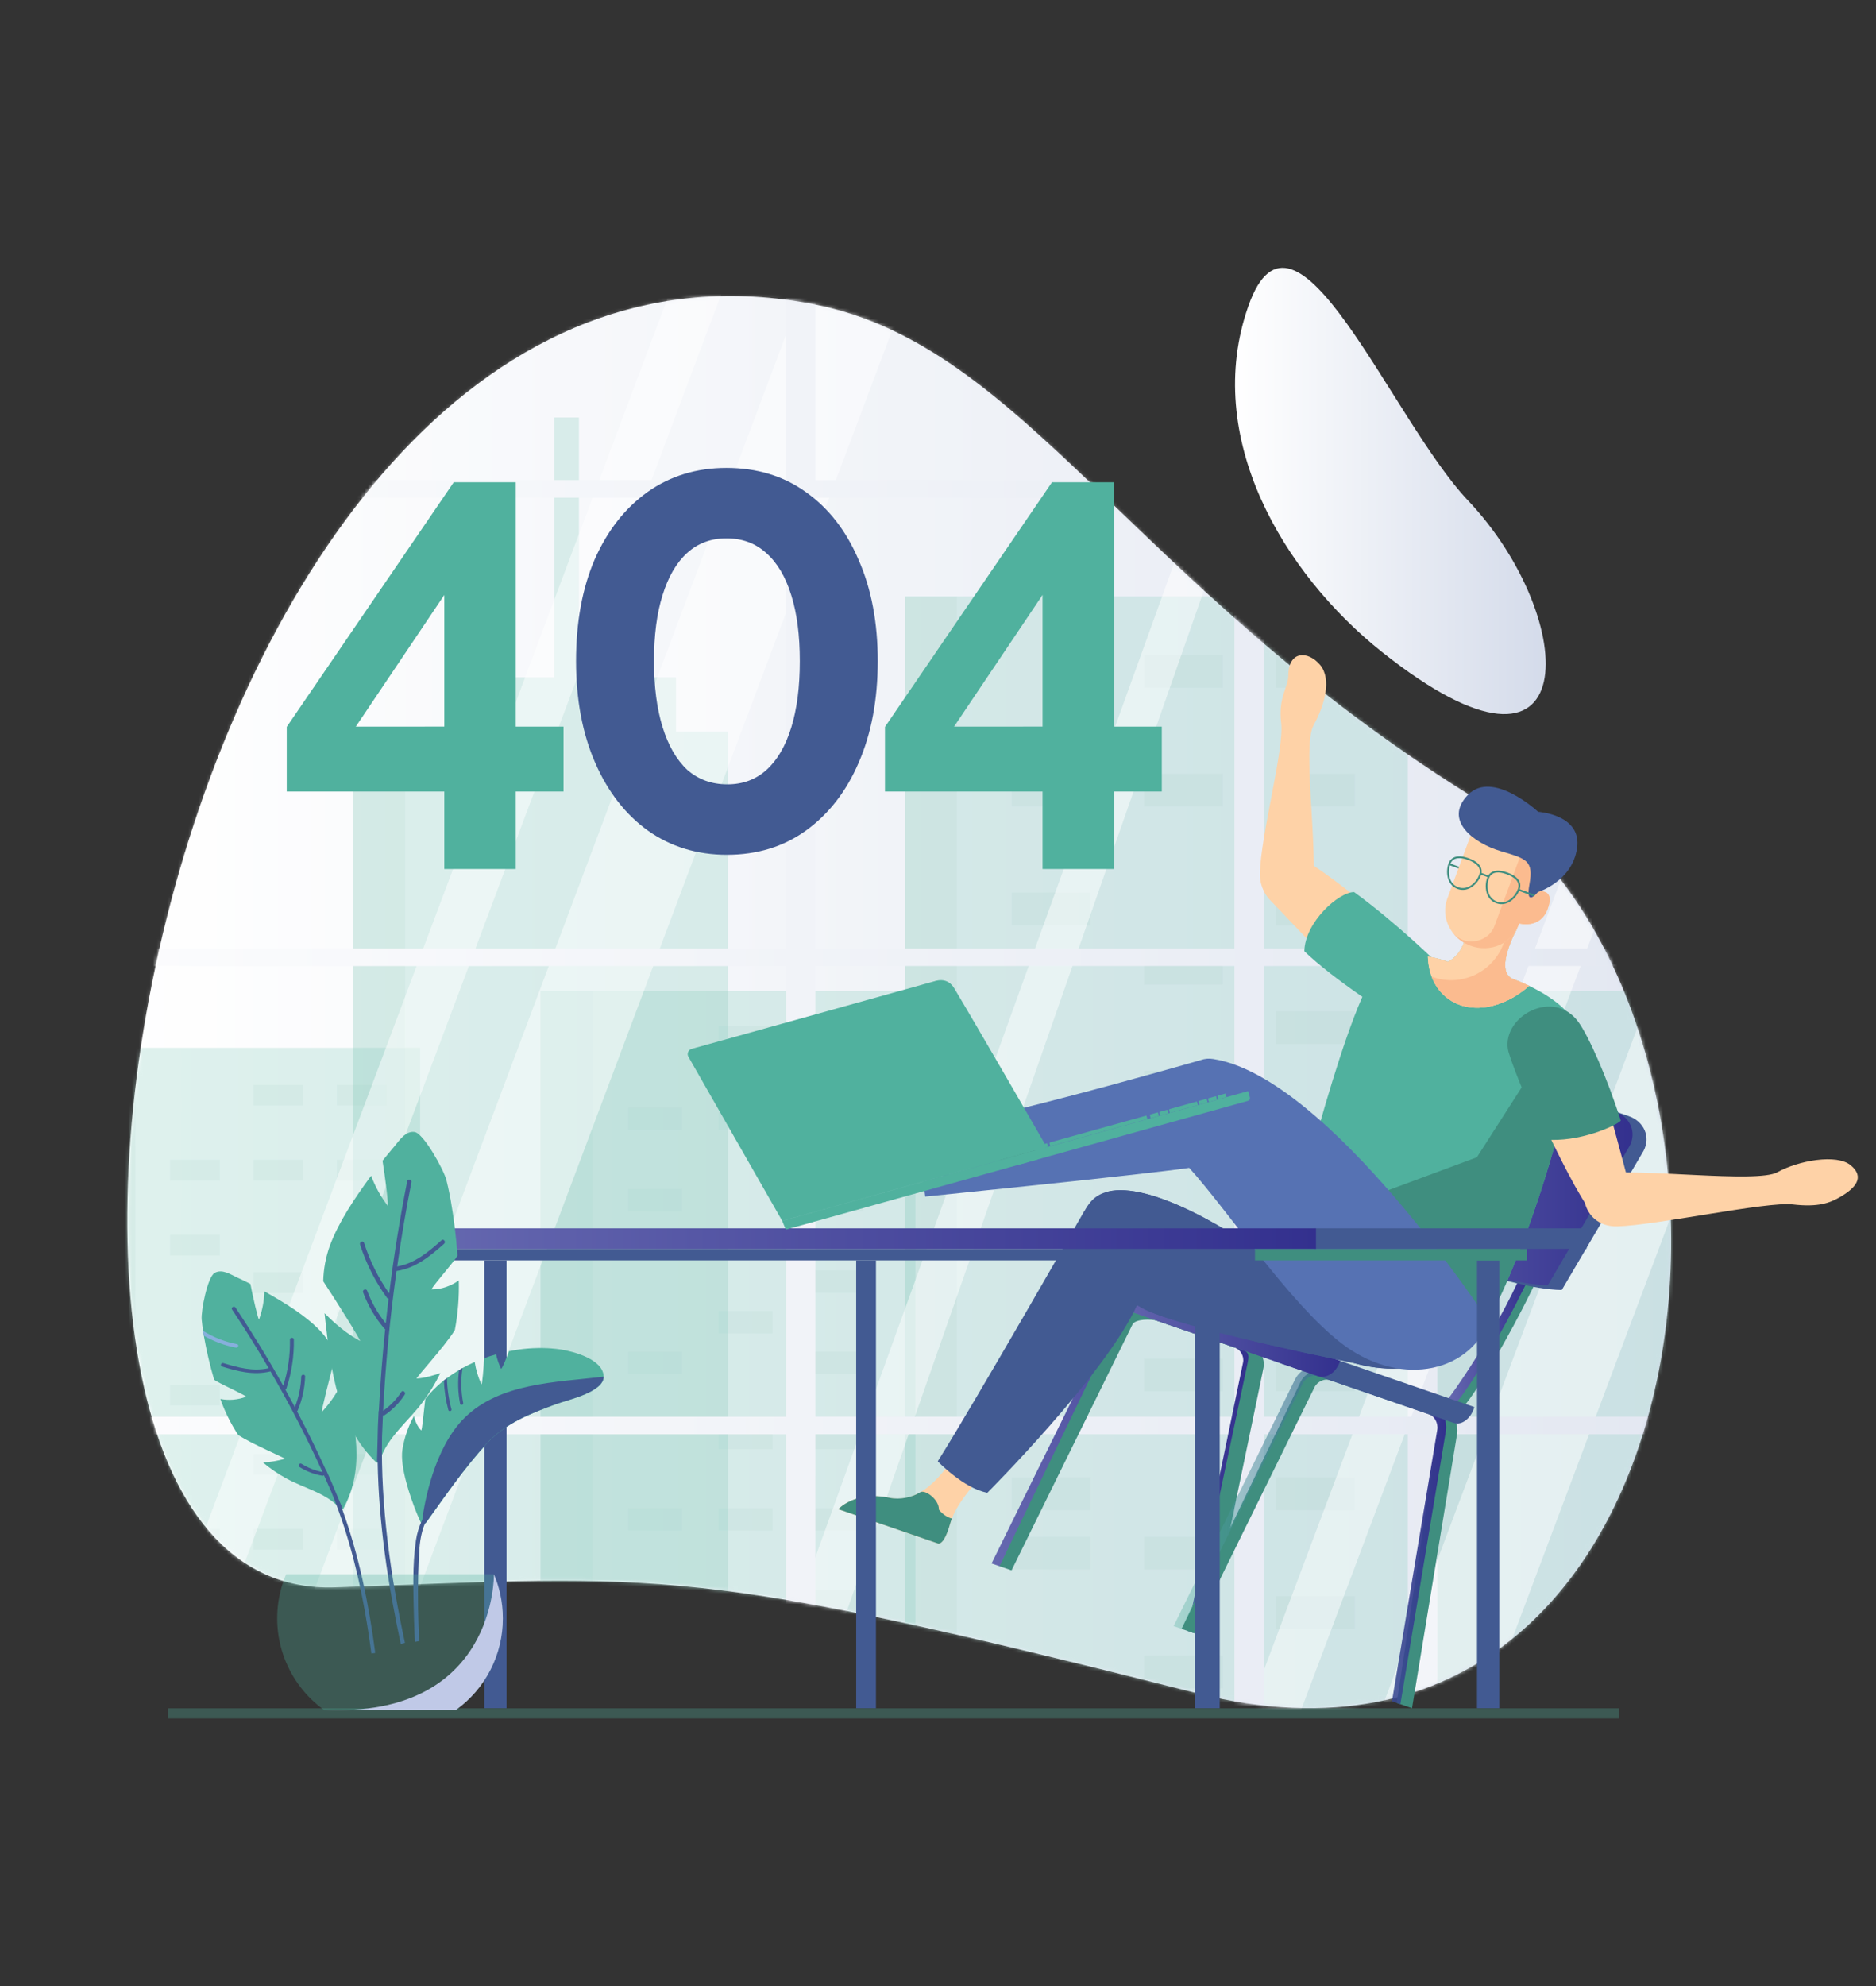 <svg width="533" height="564" viewBox="0 0 533 564" fill="none" xmlns="http://www.w3.org/2000/svg">
<rect x="0" y="0" width="533" height="564" fill="#333333" stroke="none"/>
<g clip-path="url(#clip0_2036_62837)">
<path d="M231.465 86.448C290.877 98.154 321.198 165.439 416.88 225.319C512.563 285.199 491.489 518.985 340.39 480.856C196.24 444.478 189.566 447.351 95.16 450.71C-23.009 454.909 43.459 49.413 231.465 86.448Z" fill="url(#paint0_linear_2036_62837)"/>
<path d="M392.592 185.086C364.71 162.898 341.502 124.176 354.694 86.856C367.886 49.537 395.161 119.005 417.1 142.129C448.842 175.61 450.949 231.523 392.592 185.086Z" fill="url(#paint1_linear_2036_62837)"/>
<path d="M460.055 485.068H47.779V487.939H460.055V485.068Z" fill="#50B19E" fill-opacity="0.3"/>
<mask id="mask0_2036_62837" style="mask-type:luminance" maskUnits="userSpaceOnUse" x="36" y="84" width="439" height="402">
<path d="M231.465 86.448C290.877 98.154 321.198 165.439 416.88 225.319C512.563 285.199 491.489 518.985 340.39 480.856C196.24 444.478 189.566 447.351 95.16 450.71C-23.009 454.909 43.459 49.413 231.465 86.448Z" fill="white"/>
</mask>
<g mask="url(#mask0_2036_62837)">
<path d="M131.835 207.741V192.31H157.429V118.559H164.485V192.31H192.056V207.741H206.822V516.971H100.324V207.741H131.835Z" fill="#50B19E" fill-opacity="0.3"/>
<path d="M100.323 485.91H115.092L115.092 207.745H100.323L100.323 485.91Z" fill="#50B19E" fill-opacity="0.1"/>
<path d="M153.574 516.971H260.068L260.068 281.402H153.574L153.574 516.971Z" fill="#50B19E" fill-opacity="0.3"/>
<path d="M153.573 516.971H168.342L168.342 281.402H153.573L153.573 516.971Z" fill="#50B19E" fill-opacity="0.1"/>
<path d="M229.925 297.781H245.207V291.439H229.925V297.781Z" fill="#50B19E" fill-opacity="0.1"/>
<path d="M204.197 297.781H219.479V291.439H204.197V297.781Z" fill="#50B19E" fill-opacity="0.1"/>
<path d="M229.925 320.875H245.207V314.533H229.925V320.875Z" fill="#50B19E" fill-opacity="0.1"/>
<path d="M204.197 320.875H219.479V314.533H204.197V320.875Z" fill="#50B19E" fill-opacity="0.1"/>
<path d="M178.468 320.875H193.75V314.533H178.468V320.875Z" fill="#50B19E" fill-opacity="0.1"/>
<path d="M229.925 343.967H245.207V337.625H229.925V343.967Z" fill="#50B19E" fill-opacity="0.1"/>
<path d="M178.468 343.967H193.75V337.625H178.468V343.967Z" fill="#50B19E" fill-opacity="0.1"/>
<path d="M204.197 355.516H219.479V349.173H204.197V355.516Z" fill="#50B19E" fill-opacity="0.1"/>
<path d="M229.925 367.062H245.207V360.72H229.925V367.062Z" fill="#50B19E" fill-opacity="0.1"/>
<path d="M204.197 378.607H219.479V372.265H204.197V378.607Z" fill="#50B19E" fill-opacity="0.1"/>
<path d="M229.925 390.156H245.207V383.814H229.925V390.156Z" fill="#50B19E" fill-opacity="0.1"/>
<path d="M178.468 390.156H193.75V383.814H178.468V390.156Z" fill="#50B19E" fill-opacity="0.1"/>
<path d="M229.925 411.496H245.207V405.154H229.925V411.496Z" fill="#50B19E" fill-opacity="0.1"/>
<path d="M204.197 411.496H219.479V405.154H204.197V411.496Z" fill="#50B19E" fill-opacity="0.1"/>
<path d="M229.925 434.588H245.207V428.246H229.925V434.588Z" fill="#50B19E" fill-opacity="0.1"/>
<path d="M204.197 434.588H219.479V428.246H204.197V434.588Z" fill="#50B19E" fill-opacity="0.1"/>
<path d="M178.468 434.588H193.75V428.246H178.468V434.588Z" fill="#50B19E" fill-opacity="0.1"/>
<path d="M229.925 457.684H245.207V451.341H229.925V457.684Z" fill="#50B19E" fill-opacity="0.1"/>
<path d="M178.468 457.684H193.75V451.341H178.468V457.684Z" fill="#50B19E" fill-opacity="0.1"/>
<path d="M204.197 469.227H219.479V462.884H204.197V469.227Z" fill="#50B19E" fill-opacity="0.1"/>
<path d="M178.468 469.227H193.75V462.884H178.468V469.227Z" fill="#50B19E" fill-opacity="0.1"/>
<path d="M229.925 480.777H245.207V474.435H229.925V480.777Z" fill="#50B19E" fill-opacity="0.1"/>
<path d="M408.384 516.971H514.879V281.402H408.384V516.971Z" fill="#50B19E" fill-opacity="0.3"/>
<path d="M408.384 516.971H423.152L423.152 281.402H408.384V516.971Z" fill="#50B19E" fill-opacity="0.1"/>
<path d="M257.106 516.975H399.992L399.992 169.359H257.106V516.975Z" fill="#50B19E" fill-opacity="0.3"/>
<path d="M257.102 516.975H271.867L271.867 169.359H257.102L257.102 516.975Z" fill="#50B19E" fill-opacity="0.1"/>
<path d="M362.623 195.27H384.938V186.009H362.623V195.27Z" fill="#50B19E" fill-opacity="0.1"/>
<path d="M325.053 195.27H347.367V186.009H325.053V195.27Z" fill="#50B19E" fill-opacity="0.1"/>
<path d="M362.623 228.994H384.938V219.73H362.623V228.994Z" fill="#50B19E" fill-opacity="0.1"/>
<path d="M325.053 228.994H347.367V219.73H325.053V228.994Z" fill="#50B19E" fill-opacity="0.1"/>
<path d="M287.482 228.994H309.797V219.73H287.482V228.994Z" fill="#50B19E" fill-opacity="0.1"/>
<path d="M362.623 262.711H384.938V253.45H362.623V262.711Z" fill="#50B19E" fill-opacity="0.1"/>
<path d="M287.482 262.711H309.797V253.45H287.482V262.711Z" fill="#50B19E" fill-opacity="0.1"/>
<path d="M325.053 279.572H347.367V270.311H325.053V279.572Z" fill="#50B19E" fill-opacity="0.1"/>
<path d="M362.623 296.436H384.938V287.172H362.623V296.436Z" fill="#50B19E" fill-opacity="0.1"/>
<path d="M325.053 313.297H347.367V304.036H325.053V313.297Z" fill="#50B19E" fill-opacity="0.1"/>
<path d="M362.623 330.158H384.938V320.897H362.623V330.158Z" fill="#50B19E" fill-opacity="0.1"/>
<path d="M287.482 330.158H309.797V320.897H287.482V330.158Z" fill="#50B19E" fill-opacity="0.1"/>
<path d="M362.623 361.322H384.938V352.061H362.623V361.322Z" fill="#50B19E" fill-opacity="0.1"/>
<path d="M325.053 361.322H347.367V352.061H325.053V361.322Z" fill="#50B19E" fill-opacity="0.1"/>
<path d="M362.623 395.043H384.938V385.782H362.623V395.043Z" fill="#50B19E" fill-opacity="0.1"/>
<path d="M325.053 395.043H347.367V385.782H325.053V395.043Z" fill="#50B19E" fill-opacity="0.1"/>
<path d="M287.482 395.043H309.797V385.782H287.482V395.043Z" fill="#50B19E" fill-opacity="0.1"/>
<path d="M362.623 428.768H384.938V419.507H362.623V428.768Z" fill="#50B19E" fill-opacity="0.1"/>
<path d="M287.482 428.768H309.797V419.507H287.482V428.768Z" fill="#50B19E" fill-opacity="0.1"/>
<path d="M325.053 445.629H347.367V436.368H325.053V445.629Z" fill="#50B19E" fill-opacity="0.1"/>
<path d="M287.482 445.629H309.797V436.368H287.482V445.629Z" fill="#50B19E" fill-opacity="0.1"/>
<path d="M362.623 462.488H384.938V453.227H362.623V462.488Z" fill="#50B19E" fill-opacity="0.1"/>
<path d="M325.053 479.354H347.367V470.093H325.053V479.354Z" fill="#50B19E" fill-opacity="0.1"/>
<path d="M29.165 516.971H119.359L119.359 297.544H29.165L29.165 516.971Z" fill="#50B19E" fill-opacity="0.3"/>
<path d="M29.168 516.971H38.488L38.488 297.544H29.168L29.168 516.971Z" fill="#50B19E" fill-opacity="0.1"/>
<path d="M95.773 313.9H109.859V308.055H95.773V313.9Z" fill="#50B19E" fill-opacity="0.1"/>
<path d="M72.054 313.9H86.143V308.055H72.054V313.9Z" fill="#50B19E" fill-opacity="0.1"/>
<path d="M95.773 335.189H109.859V329.344H95.773V335.189Z" fill="#50B19E" fill-opacity="0.1"/>
<path d="M72.054 335.189H86.143V329.344H72.054V335.189Z" fill="#50B19E" fill-opacity="0.1"/>
<path d="M48.343 335.189H62.426V329.344H48.343V335.189Z" fill="#50B19E" fill-opacity="0.1"/>
<path d="M95.773 356.477H109.859V350.631H95.773V356.477Z" fill="#50B19E" fill-opacity="0.1"/>
<path d="M48.343 356.477H62.426V350.631H48.343V356.477Z" fill="#50B19E" fill-opacity="0.1"/>
<path d="M72.054 367.119H86.143V361.273H72.054V367.119Z" fill="#50B19E" fill-opacity="0.1"/>
<path d="M95.773 377.762H109.859V371.916H95.773V377.762Z" fill="#50B19E" fill-opacity="0.1"/>
<path d="M72.054 388.408H86.143V382.562H72.054V388.408Z" fill="#50B19E" fill-opacity="0.1"/>
<path d="M95.773 399.051H109.859V393.205H95.773V399.051Z" fill="#50B19E" fill-opacity="0.1"/>
<path d="M48.343 399.051H62.426V393.205H48.343V399.051Z" fill="#50B19E" fill-opacity="0.1"/>
<path d="M95.773 418.723H109.859V412.877H95.773V418.723Z" fill="#50B19E" fill-opacity="0.1"/>
<path d="M72.054 418.723H86.143V412.877H72.054V418.723Z" fill="#50B19E" fill-opacity="0.1"/>
<path d="M95.773 440.008H109.859V434.162H95.773V440.008Z" fill="#50B19E" fill-opacity="0.1"/>
<path d="M72.054 440.008H86.143V434.162H72.054V440.008Z" fill="#50B19E" fill-opacity="0.1"/>
<path d="M48.343 440.008H62.426V434.162H48.343V440.008Z" fill="#50B19E" fill-opacity="0.1"/>
<path d="M95.773 461.297H109.859V455.451H95.773V461.297Z" fill="#50B19E" fill-opacity="0.1"/>
<path d="M48.343 461.297H62.426V455.451H48.343V461.297Z" fill="#50B19E" fill-opacity="0.1"/>
<path d="M72.054 471.936H86.143V466.09H72.054V471.936Z" fill="#50B19E" fill-opacity="0.1"/>
<path d="M48.343 471.936H62.426V466.09H48.343V471.936Z" fill="#50B19E" fill-opacity="0.1"/>
<path d="M95.773 482.582H109.859V476.733H95.773V482.582Z" fill="#50B19E" fill-opacity="0.1"/>
<path opacity="0.35" d="M350.901 62.863H-31.342V498.689H350.901V62.863Z" fill="white"/>
<path opacity="0.5" d="M104.246 490.652H74.58L233.611 67.686H263.278L104.246 490.652Z" fill="white"/>
<path opacity="0.5" d="M51.862 490.652H37.029L196.06 67.686H210.894L51.862 490.652Z" fill="white"/>
<path opacity="0.5" d="M228.979 490.653H214.143L350.49 113.098V143.517L228.979 490.653Z" fill="white"/>
<path opacity="0.35" d="M739.15 54.074H356.904V489.9H739.15V54.074Z" fill="white"/>
<path opacity="0.5" d="M420.122 490.652H390.455L549.486 67.686H579.155L420.122 490.652Z" fill="white"/>
<path opacity="0.5" d="M367.736 490.652H352.902L511.933 67.686H526.767L367.736 490.652Z" fill="white"/>
<path d="M755.089 141.311V136.325H741.355V57.715H-31.533V67.681H-23.206V71.206H223.299V136.325H-31.533V141.311H223.299V269.311H-31.533V274.299H223.299V402.285H-31.533V407.271H223.299V490.653H-23.124V493.537H-31.53V505.063H741.355V504.135V407.257H755.089V402.271H741.355V274.285H755.089V269.311H741.355V141.311H755.089ZM359.11 274.285H478.165V402.271H359.11V274.285ZM359.11 269.297V141.311H478.165V269.311L359.11 269.297ZM359.11 136.325V71.206H478.165V136.325H359.11ZM359.11 407.257H478.165V490.653H359.161V493.537H359.119L359.11 407.257ZM486.526 490.653V407.257H605.578V490.653H486.526ZM486.526 402.271V274.285H605.578V402.271H486.526ZM486.526 269.297V141.311H605.578V269.311L486.526 269.297ZM486.526 136.325V71.206H605.578V136.325H486.526ZM231.66 71.206H350.715V136.325H231.66V71.206ZM231.66 141.311H350.715V269.311H231.66V141.311ZM231.66 274.285H350.715V402.271H231.66V274.285ZM231.66 407.257H350.715V493.549H350.67V490.653H231.666L231.66 407.257Z" fill="url(#paint2_linear_2036_62837)"/>
</g>
<path d="M126.232 246.751V224.755H81.465V206.396L128.917 136.926H146.531V206.32H160.106V224.755H146.531V246.751H126.232ZM126.232 206.312V168.938L101.089 206.32L126.232 206.312ZM296.202 246.751V224.755H251.435V206.396L298.89 136.926H316.498V206.32H330.079V224.755H316.498V246.751H296.202ZM296.202 206.312V168.938L271.059 206.32L296.202 206.312Z" fill="#50B19E"/>
<path d="M351.655 380.207L323.759 370.619C321.001 369.668 317.646 371.095 316.283 373.8L281.719 443.933L284.073 444.742L318.477 374.928C319.276 373.346 321.317 372.477 322.933 373.033L350.828 382.621C352.444 383.185 353.522 385.116 353.175 386.851L337.355 463.055L339.706 463.865L355.597 387.305C356.167 384.344 354.407 381.157 351.655 380.207Z" fill="url(#paint3_linear_2036_62837)"/>
<path d="M354.977 381.351L328.982 372.522C326.227 371.574 319.301 371.65 317.919 374.341L283.975 444.714L287.398 445.893L321.763 376.069C322.572 374.485 327.121 374.479 328.748 375.037L353.564 383.579C355.185 384.143 354.692 385.835 354.351 387.581L338.277 463.382L343.071 465.026L358.975 388.455C359.511 385.494 357.732 382.299 354.977 381.351Z" fill="#3F8E7F"/>
<path d="M410.042 400.104L378.195 389.16C375.44 388.213 371.049 389.366 369.634 392.155L335.689 462.508L339.116 463.684L373.477 393.889C374.307 392.251 376.379 391.334 377.989 391.893L408.507 402.389C410.129 402.953 408.99 403.782 408.637 405.587L396.833 483.54L401.181 485.037L413.939 407.397C414.539 404.32 412.8 401.055 410.042 400.104Z" fill="#3F8E7F"/>
<path d="M406.718 398.96L375.534 388.244C372.779 387.296 369.39 388.808 367.98 391.591L333.438 461.725L335.792 462.534L370.16 392.739C370.986 391.098 373.053 390.181 374.672 390.74L405.855 401.456C407.499 402.02 408.644 404.056 408.362 405.897L395.475 483.066L397.872 483.893L410.815 406.221C411.286 403.156 409.465 399.902 406.718 398.96Z" fill="url(#paint4_linear_2036_62837)"/>
<path d="M412.752 398.228L415.896 399.308C419.435 395.439 428.868 379.286 435.05 366.642C435.789 365.124 436.375 363.926 436.705 363.305L437.309 362.177L435.146 360.99C428.237 374.019 413.395 397.839 412.752 398.228Z" fill="#3F8E7F"/>
<path d="M411.029 397.637L413.5 398.483C417.064 394.922 426.658 378.642 433.096 365.489C433.821 364.014 434.39 362.847 434.717 362.232L432.557 361.045C424.794 378.819 411.813 397.087 411.029 397.637Z" fill="url(#paint5_linear_2036_62837)"/>
<path d="M383.711 348.145C381.881 351.811 372.301 368.771 369.29 373.923C366.839 378.114 365.195 380.33 364.129 381.503L366.481 382.313C370.104 378.133 379.614 361.884 385.905 349.268C386.562 347.948 387.986 345.215 387.986 345.215L385.826 344.025C385.826 344.025 384.379 346.809 383.711 348.145Z" fill="#425A92"/>
<path d="M361.908 380.74L364.319 381.569C367.878 377.833 377.407 361.578 383.738 348.615C384.477 347.095 385.063 345.894 385.396 345.273L383.236 344.086C371.73 369.401 362.816 379.959 361.908 380.74Z" fill="#3F8E7F"/>
<path d="M462.7 316.894L416.043 300.846C411.629 299.328 406.322 301.288 404.249 305.203L383.52 345.565C383.52 345.565 397.62 353.639 416.607 360.164C435.594 366.69 443.732 366.275 443.732 366.275L466.966 326.773C469.036 322.859 467.116 318.414 462.7 316.894Z" fill="#425A92"/>
<path d="M458.727 315.53L412.07 299.484C407.657 297.964 402.35 299.924 400.28 303.838L377.049 343.34C377.049 343.34 393.659 352.274 412.637 358.803C431.616 365.331 439.763 364.911 439.763 364.911L462.994 325.408C465.064 321.48 463.143 317.047 458.727 315.53Z" fill="url(#paint6_linear_2036_62837)"/>
<path d="M362.525 380.137C362.475 380.264 362.412 380.376 362.367 380.506C361.332 383.521 362.195 386.552 364.299 387.274L413.085 404.056C415.186 404.778 417.732 402.928 418.77 399.905C418.812 399.778 418.835 399.651 418.872 399.521L362.525 380.137Z" fill="#425A92"/>
<path d="M314.756 363.703C314.706 363.827 314.641 363.94 314.596 364.067C313.558 367.081 314.66 370.195 317.052 371.018L374.402 390.741C376.796 391.565 379.577 389.788 380.606 386.774C380.648 386.647 380.668 386.517 380.702 386.387L314.756 363.703Z" fill="url(#paint7_linear_2036_62837)"/>
<path d="M394.915 287.831C387.076 284.137 365.629 260.353 360.993 255.725C355.407 250.15 359.55 241.284 366.693 242.387C372.781 243.326 403.697 269.411 406.601 273.288C411.849 280.288 404.726 292.45 394.915 287.831Z" fill="#FED2A7"/>
<path d="M370.582 270.105C378.616 277.869 395.006 288.633 398.979 290.505C408.79 295.124 415.899 282.962 410.663 275.962C409.027 273.78 396.261 261.688 384.736 253.309C380.452 253.216 370.76 261.778 370.582 270.105Z" fill="#50B19E"/>
<path d="M430.983 263.71C430.983 263.71 424.215 275.895 429.945 278.016C435.675 280.137 445.881 285.297 447.804 291.679C449.727 298.06 438.645 344.528 422.607 375.571C422.607 375.571 379.554 374.263 367.268 348.028C367.268 348.028 383.604 280.999 392.476 274.164C399.878 268.462 411.37 273.095 411.37 273.095C411.37 273.095 415.622 271.457 416.62 264.849C419.051 248.725 430.983 263.71 430.983 263.71Z" fill="#50B19E"/>
<path d="M430.126 265.41C430.614 264.373 430.972 263.718 430.972 263.718C430.972 263.718 421.384 251.666 417.639 260.808L430.126 265.41Z" fill="url(#paint8_linear_2036_62837)"/>
<path d="M447.816 291.679C447.363 290.296 446.64 289.016 445.689 287.914L419.604 328.607L367.279 348.028C379.566 374.254 422.619 375.571 422.619 375.571C438.645 344.528 449.728 298.075 447.816 291.679Z" fill="#3F8E7F"/>
<path d="M434.44 279.927C427.108 286.464 417.585 288.182 411.316 283.492C407.712 280.802 405.834 276.487 405.676 271.622C407.619 271.913 409.526 272.406 411.367 273.095C411.367 273.095 415.616 271.456 416.615 264.846C419.051 248.713 430.997 263.718 430.997 263.718C430.997 263.718 424.212 275.898 429.956 278.021C431.259 278.5 432.807 279.143 434.44 279.927Z" fill="#FED2A7"/>
<path d="M434.44 279.927C427.108 286.464 417.585 288.182 411.316 283.492C407.712 280.802 405.834 276.487 405.676 271.622C407.619 271.913 409.526 272.406 411.367 273.095C411.367 273.095 415.616 271.456 416.615 264.846C419.051 248.713 430.997 263.718 430.997 263.718C430.997 263.718 424.212 275.898 429.956 278.021C431.259 278.5 432.807 279.143 434.44 279.927Z" fill="#FED2A7"/>
<path d="M429.946 278.015C424.202 275.892 430.987 263.712 430.987 263.712C430.987 263.712 430.369 262.939 429.394 261.936L427.177 267.937C426.454 269.893 425.353 271.689 423.936 273.22C422.52 274.751 420.815 275.988 418.92 276.861C417.025 277.733 414.977 278.224 412.893 278.305C410.808 278.386 408.728 278.056 406.771 277.333C407.66 279.78 409.236 281.919 411.312 283.492C417.586 288.181 427.104 286.464 434.436 279.927C432.809 279.143 431.26 278.5 429.946 278.015Z" fill="#FBBB8F"/>
<path d="M416.385 247.354L416.566 246.86L411.856 245.123L411.676 245.614L416.385 247.354Z" fill="#3F8E7F"/>
<path d="M417.843 237.184L411.196 255.175C409.222 260.48 412.183 266.455 417.772 268.522C423.364 270.589 429.487 267.958 431.446 262.657L431.61 262.217C431.61 262.217 437.555 263.948 439.729 258.063C441.903 252.178 437.151 253.15 437.151 253.15L440.025 245.379L417.843 237.184Z" fill="#FED2A7"/>
<path d="M437.151 253.152L440.024 245.38L432.148 242.473C432.128 242.529 432.114 242.588 432.095 242.647L424.571 263.008C423.257 266.567 418.86 268.225 415.451 266.826C414.435 266.413 413.537 265.756 412.834 264.914C414.11 266.555 415.821 267.806 417.772 268.524C423.364 270.591 429.486 267.96 431.446 262.658L431.61 262.218C431.61 262.218 437.554 263.95 439.728 258.064C441.903 252.179 437.151 253.152 437.151 253.152Z" fill="#FBBB8F"/>
<path d="M436.94 253.292C436.94 253.292 433.297 257.943 434.532 251.118C435.767 244.294 433.686 243.848 426.354 241.674C419.022 239.5 409.93 233.11 417.048 225.713C424.05 218.443 437.002 230.507 437.002 230.507C437.002 230.507 449.464 231.257 448.076 240.806C446.689 250.354 436.94 253.292 436.94 253.292Z" fill="#425A92"/>
<path d="M448.098 290.773C453.242 297.746 460.893 329.567 462.762 335.839C465.018 343.397 458.845 349.423 453.081 345.06C448.175 341.344 430.163 301.881 429.447 297.089C428.178 288.438 441.666 282.047 448.098 290.773Z" fill="#FED2A7"/>
<path d="M460.486 318.211C456.707 306.218 451.335 294.103 448.391 290.11C441.389 280.623 426.998 288.446 428.402 297.851C428.755 300.202 433.543 312.233 438.701 323.552C448.599 324.514 459.197 319.621 460.486 318.211Z" fill="#3F8E7F"/>
<path d="M268.988 329.808L269.493 321.683C260.254 322.275 252.669 320.366 258.464 308.66C261.134 303.266 255.319 298.723 255.319 298.723L241.468 326.711C241.468 326.711 241.219 330.056 249.761 329.249C259.039 328.403 268.988 329.808 268.988 329.808Z" fill="#FED2A7"/>
<path d="M252.418 319.723C254.922 318.773 257.059 322.261 258.43 319.847C256.03 317.995 255.531 314.582 258.464 308.66C261.134 303.266 255.319 298.723 255.319 298.723L241.468 326.711C241.468 326.711 241.233 329.853 248.986 329.325C250.441 326.392 248.642 321.161 252.418 319.723Z" fill="#3F8E7F"/>
<path d="M252.734 425.296C262.576 427.349 269.329 416.306 272.908 411.004L280.618 417.453C280.618 417.453 271.896 425.631 269.964 432.563C268.032 439.494 266.32 438.203 266.32 438.203L238.18 428.525C238.18 428.525 242.892 423.24 252.734 425.296Z" fill="#FED2A7"/>
<path d="M252.734 425.295C255.703 425.913 259.256 425.14 261.36 423.764C262.77 422.766 266.865 425.811 266.749 428.64C266.749 428.64 268.159 430.614 270.432 431.178C270.263 431.649 270.091 432.111 269.964 432.562C268.032 439.505 266.32 438.202 266.32 438.202L238.18 428.524C238.18 428.524 242.892 423.24 252.734 425.295Z" fill="#3F8E7F"/>
<path d="M454.583 333.359C465.319 331.54 499.162 336.1 505.01 332.834C510.859 329.568 521.818 327.546 525.822 330.877C529.911 334.281 527.159 337.383 522.768 339.901C519.982 341.505 516.719 342.859 509.314 341.991C501.908 341.122 470.446 347.949 459.51 348.217C448.661 348.491 447.313 334.588 454.583 333.359ZM372.854 252.842C374.628 242.098 369.935 211.87 373.175 206.007C376.416 200.145 378.401 192.773 375.054 188.783C371.633 184.711 366.03 184.68 366.03 191.885C366.03 195.1 363.097 197.942 363.993 205.347C364.89 212.753 358.187 237.047 357.962 247.983C357.744 258.815 371.653 260.109 372.854 252.842Z" fill="#FED2A7"/>
<path d="M425.092 256.468C424.405 256.21 423.792 255.785 423.309 255.232C422.826 254.679 422.488 254.014 422.326 253.298C421.993 251.959 422.065 250.552 422.532 249.254C423.293 247.198 425.332 246.685 428.31 247.765C431.288 248.845 432.492 250.585 431.731 252.652C430.919 254.852 428.288 257.568 425.197 256.504L425.092 256.468ZM423.023 249.437C422.591 250.634 422.525 251.931 422.831 253.165C422.972 253.802 423.27 254.392 423.697 254.885C424.124 255.377 424.666 255.755 425.276 255.985L425.363 256.016C428.13 256.967 430.498 254.485 431.24 252.48C432.064 250.25 430.002 248.955 428.138 248.264L427.893 248.177C426.048 247.537 423.812 247.314 423.023 249.437ZM414.111 252.41C410.973 251.251 410.727 247.421 411.548 245.196C412.307 243.14 414.368 242.619 417.326 243.707C420.284 244.796 421.505 246.527 420.747 248.594C419.932 250.794 417.304 253.51 414.21 252.446L414.111 252.41ZM412.039 245.377C411.291 247.404 411.475 250.884 414.295 251.919C417.115 252.954 419.515 250.439 420.262 248.414C421.085 246.183 419.024 244.889 417.16 244.198L416.914 244.11C415.065 243.479 412.828 243.245 412.039 245.377Z" fill="#3F8E7F"/>
<path d="M422.881 249.155L423.061 248.664L420.755 247.812L420.574 248.303L422.881 249.155Z" fill="#3F8E7F"/>
<path d="M435.888 254.559L436.068 254.068L431.359 252.328L431.176 252.819L435.888 254.559Z" fill="#3F8E7F"/>
<path d="M367.266 362.302C348.978 348.109 326.404 335.605 314.859 338.332C312.823 338.808 311.126 339.764 309.859 341.27C309.196 342.068 308.615 342.93 308.125 343.845L308.094 343.825C308.094 343.825 276.691 398.685 266.426 414.934C266.426 414.934 273.792 422.638 280.526 423.854C280.526 423.854 314.019 390.38 323.068 370.59C323.708 370.97 324.32 371.314 324.87 371.599L325.197 371.765C325.254 371.797 325.31 371.819 325.364 371.85C325.417 371.881 325.51 371.923 325.587 371.954C325.869 372.095 326.131 372.211 326.376 372.315C327.434 372.761 328.683 373.235 330.082 373.725C330.285 373.799 330.488 373.866 330.696 373.934C334.532 375.226 339.416 376.602 344.661 377.961C345.047 378.065 345.431 378.161 345.817 378.26C346.627 378.469 347.442 378.677 348.259 378.878C348.744 379.002 349.227 379.123 349.714 379.238C352.489 379.929 355.304 380.598 358.062 381.246C358.786 381.413 359.508 381.576 360.216 381.743L360.738 381.867C361 381.92 361.265 381.98 361.522 382.042C364.847 382.8 368.039 383.511 370.927 384.142C378.786 385.834 384.412 386.962 384.412 386.962C384.412 386.962 398.529 391.359 405.677 385.834C412.18 380.826 381.434 368.604 367.266 362.302Z" fill="#425A92"/>
<path d="M320.581 369.015C320.88 369.218 321.176 369.412 321.469 369.604C321.991 369.94 322.49 370.253 322.975 370.54C323.655 370.944 324.292 371.299 324.868 371.598L325.195 371.764C325.251 371.795 325.307 371.818 325.361 371.849C325.415 371.88 325.508 371.922 325.584 371.953C325.866 372.094 326.128 372.21 326.373 372.314C327.431 372.763 328.68 373.233 330.079 373.724C330.282 373.797 330.485 373.865 330.694 373.933C334.529 375.224 339.413 376.601 344.658 377.96C345.045 378.064 345.428 378.16 345.815 378.259C346.624 378.467 347.439 378.676 348.257 378.876C348.742 379 349.224 379.122 349.712 379.237C352.484 379.928 355.301 380.596 358.059 381.245C358.784 381.411 359.506 381.575 360.213 381.741L360.735 381.865C360.997 381.925 361.262 381.978 361.519 382.04C364.844 382.799 368.036 383.51 370.924 384.141C378.783 385.833 384.409 386.961 384.409 386.961C384.409 386.961 398.526 391.358 405.675 385.833C412.18 380.816 381.423 368.595 367.266 362.292C348.979 348.099 326.404 335.595 314.859 338.322C342.634 341.946 351.649 359.523 346.771 366.699C339.162 377.909 321.819 368.696 320.581 369.015Z" fill="#425A92"/>
<path d="M344.649 300.696C343.478 300.493 342.274 300.6 341.158 301.006C333.603 303.172 273.582 320.275 263.396 319.9C263.396 319.9 261.422 330.128 262.866 339.758C262.866 339.758 324.035 333.608 337.878 331.609C348.972 343.884 366.154 369.755 380.883 381.241C396.994 393.798 416.813 390.366 423.022 375.282C423.028 375.279 377.567 305.729 344.649 300.696Z" fill="#5672B3"/>
<path d="M425.957 357.883H419.641V485.025H425.957V357.883Z" fill="#425A92"/>
<path d="M243.254 485.025H248.874V416.801V357.883H243.254V485.025Z" fill="#425A92"/>
<path d="M433.831 354.607H356.523V357.881H433.831V354.607Z" fill="#3F8E7F"/>
<path d="M356.525 354.607H125.133V357.881H356.525V354.607Z" fill="#425A92"/>
<path d="M346.541 357.883H339.443V485.025H346.541V357.883Z" fill="#425A92"/>
<path d="M137.59 485.025H143.915V416.801V357.883H137.59V485.025Z" fill="#425A92"/>
<path d="M450.772 348.775H373.465V354.607H450.772V348.775Z" fill="#425A92"/>
<path d="M373.894 348.775H116.146V354.607H373.894V348.775Z" fill="url(#paint9_linear_2036_62837)"/>
<path d="M289.36 330.323C289.373 330.374 289.395 330.422 289.426 330.463C289.457 330.505 289.497 330.54 289.542 330.566C289.587 330.593 289.636 330.61 289.688 330.616C289.74 330.623 289.792 330.619 289.842 330.605L354.57 312.58C354.668 312.553 354.76 312.507 354.841 312.444C354.921 312.381 354.989 312.303 355.039 312.214C355.089 312.126 355.122 312.028 355.134 311.926C355.146 311.825 355.139 311.722 355.111 311.624L354.609 309.816L288.754 328.146L289.36 330.323Z" fill="#50B19E"/>
<path d="M345.94 311.396L346.152 312.157L348.461 311.514L348.179 310.502L346.121 311.066C346.087 311.075 346.055 311.091 346.028 311.113C346 311.135 345.978 311.162 345.961 311.193C345.944 311.224 345.934 311.257 345.93 311.292C345.926 311.327 345.93 311.362 345.94 311.396ZM343.258 312.143L343.47 312.905L345.782 312.262L345.5 311.249L343.445 311.813C343.41 311.822 343.378 311.837 343.349 311.858C343.321 311.88 343.297 311.907 343.28 311.938C343.263 311.969 343.252 312.003 343.248 312.038C343.244 312.074 343.248 312.109 343.258 312.143ZM340.579 312.891L340.788 313.652L343.101 313.009L342.819 311.994L340.757 312.558C340.723 312.567 340.691 312.583 340.664 312.605C340.636 312.627 340.613 312.655 340.597 312.686C340.58 312.717 340.57 312.751 340.567 312.786C340.564 312.822 340.568 312.857 340.579 312.891ZM329.407 316.001L329.621 316.762L331.931 316.119L331.649 315.104L329.59 315.668C329.556 315.677 329.523 315.693 329.495 315.715C329.467 315.737 329.444 315.764 329.427 315.795C329.41 315.826 329.399 315.861 329.396 315.896C329.392 315.931 329.396 315.967 329.407 316.001ZM326.728 316.748L326.939 317.507L329.249 316.864L328.967 315.852L326.908 316.416C326.874 316.425 326.842 316.44 326.814 316.462C326.786 316.484 326.763 316.512 326.746 316.543C326.729 316.574 326.719 316.608 326.715 316.644C326.712 316.679 326.716 316.715 326.728 316.748ZM295.254 325.51L295.468 326.271L297.777 325.628L297.495 324.616L295.437 325.18C295.403 325.189 295.371 325.205 295.343 325.227C295.315 325.248 295.292 325.275 295.275 325.306C295.258 325.337 295.247 325.371 295.244 325.406C295.24 325.441 295.243 325.476 295.254 325.51Z" fill="#50B19E"/>
<path d="M292.578 326.253L292.789 327.018L295.099 326.375L294.817 325.359L292.758 325.923C292.724 325.932 292.692 325.948 292.664 325.969C292.636 325.991 292.613 326.018 292.596 326.049C292.579 326.08 292.569 326.114 292.565 326.149C292.562 326.184 292.566 326.22 292.578 326.253Z" fill="#101013"/>
<path d="M332.168 315.23L332.382 315.992L340.326 313.781L340.044 312.766L332.351 314.909C332.318 314.918 332.287 314.933 332.259 314.954C332.232 314.975 332.209 315.001 332.192 315.031C332.175 315.061 332.164 315.094 332.16 315.128C332.156 315.162 332.159 315.197 332.168 315.23Z" fill="#50B19E"/>
<path d="M283.872 328.68L284.086 329.441L292.03 327.227L291.748 326.215L284.055 328.358C283.989 328.377 283.932 328.421 283.898 328.481C283.864 328.542 283.854 328.613 283.872 328.68Z" fill="#101013"/>
<path d="M298.19 324.692L298.402 325.454L325.99 317.772L325.708 316.76L298.371 324.374C298.305 324.393 298.249 324.437 298.216 324.496C298.182 324.556 298.173 324.626 298.19 324.692Z" fill="#50B19E"/>
<path d="M275.276 330.803L269.676 332.362C269.601 332.383 269.531 332.419 269.469 332.467C269.408 332.515 269.357 332.574 269.319 332.642C269.28 332.71 269.256 332.785 269.246 332.862C269.237 332.939 269.243 333.018 269.264 333.093L269.388 333.533L275.809 331.745L275.598 330.983C275.589 330.95 275.573 330.919 275.552 330.892C275.531 330.865 275.505 330.843 275.475 330.826C275.445 330.809 275.412 330.799 275.378 330.795C275.344 330.791 275.309 330.794 275.276 330.803Z" fill="url(#paint10_linear_2036_62837)"/>
<path d="M267.541 332.957L261.938 334.516C261.863 334.537 261.792 334.572 261.731 334.62C261.67 334.668 261.618 334.728 261.58 334.796C261.542 334.864 261.517 334.938 261.508 335.016C261.499 335.093 261.505 335.171 261.526 335.246L261.65 335.686L268.071 333.898L267.86 333.137C267.841 333.071 267.797 333.015 267.738 332.981C267.678 332.947 267.607 332.938 267.541 332.957Z" fill="url(#paint11_linear_2036_62837)"/>
<path d="M259.801 335.111L254.2 336.67C254.125 336.691 254.054 336.726 253.993 336.774C253.931 336.822 253.88 336.882 253.842 336.95C253.803 337.018 253.779 337.092 253.77 337.17C253.761 337.247 253.767 337.326 253.788 337.401L253.91 337.841L260.333 336.053L260.125 335.291C260.105 335.225 260.06 335.169 260 335.135C259.939 335.101 259.867 335.093 259.801 335.111Z" fill="url(#paint12_linear_2036_62837)"/>
<path d="M252.064 337.271L246.469 338.825C246.394 338.846 246.324 338.881 246.262 338.929C246.201 338.977 246.15 339.037 246.111 339.105C246.073 339.173 246.049 339.247 246.039 339.325C246.03 339.402 246.036 339.48 246.057 339.555L246.181 339.995L252.602 338.207L252.394 337.446C252.373 337.379 252.326 337.323 252.265 337.291C252.203 337.258 252.131 337.251 252.064 337.271Z" fill="url(#paint13_linear_2036_62837)"/>
<path d="M242.954 339.81L240.021 340.628C239.87 340.671 239.742 340.771 239.665 340.908C239.587 341.045 239.568 341.207 239.609 341.358L239.73 341.801L243.487 340.755L243.275 339.993C243.257 339.926 243.213 339.87 243.152 339.835C243.092 339.801 243.021 339.792 242.954 339.81Z" fill="url(#paint14_linear_2036_62837)"/>
<path d="M238.392 341.074L235.471 341.889C235.319 341.932 235.191 342.033 235.113 342.171C235.036 342.308 235.017 342.47 235.059 342.622L235.18 343.062L238.934 342.016L238.722 341.255C238.713 341.221 238.697 341.189 238.675 341.162C238.653 341.134 238.626 341.112 238.595 341.095C238.565 341.078 238.531 341.067 238.496 341.064C238.461 341.06 238.426 341.064 238.392 341.074Z" fill="url(#paint15_linear_2036_62837)"/>
<path d="M234.096 342.27L231.166 343.085C231.014 343.127 230.886 343.229 230.809 343.366C230.731 343.504 230.712 343.666 230.754 343.818L230.876 344.258L234.632 343.212L234.418 342.45C234.409 342.417 234.393 342.386 234.372 342.359C234.351 342.332 234.324 342.31 234.295 342.293C234.265 342.276 234.232 342.266 234.198 342.262C234.164 342.258 234.129 342.26 234.096 342.27Z" fill="url(#paint16_linear_2036_62837)"/>
<path d="M271.092 280.589C269.964 278.691 268.095 277.89 265.734 278.55L295.536 328.687C295.536 328.687 298.159 327.08 296.681 324.505C295.449 322.353 277.246 290.817 271.092 280.589Z" fill="#50B19E"/>
<path d="M265.447 278.633L196.507 297.828C196.282 297.892 196.074 298.005 195.9 298.161C195.725 298.316 195.589 298.509 195.5 298.725C195.411 298.941 195.373 299.175 195.388 299.408C195.403 299.641 195.472 299.868 195.587 300.07L222.234 346.662L294.708 326.482L267.918 279.645C267.677 279.226 267.304 278.898 266.856 278.715C266.409 278.532 265.913 278.503 265.447 278.633ZM223.108 348.772C223.12 348.822 223.143 348.869 223.174 348.911C223.205 348.952 223.244 348.987 223.288 349.014C223.333 349.04 223.382 349.057 223.434 349.064C223.485 349.071 223.537 349.067 223.587 349.054L294.725 329.246C294.823 329.219 294.915 329.172 294.996 329.109C295.076 329.046 295.144 328.968 295.194 328.879C295.244 328.79 295.276 328.692 295.289 328.59C295.301 328.489 295.293 328.386 295.266 328.287L294.764 326.48L222.234 346.674L223.108 348.772ZM122.671 366.12C125.505 366.12 128.088 365.136 130.35 363.582C130.482 368.309 130.104 373.037 129.222 377.682C126.204 382.544 117.834 391.5 118.398 391.438C120.739 391.249 122.939 390.629 125.116 389.873C123.688 392.824 121.974 395.626 119.997 398.24C115.939 403.657 110.153 407.989 107.953 414.596C107.936 414.66 107.904 414.719 107.86 414.768C107.816 414.817 107.761 414.855 107.699 414.878C107.697 414.969 107.669 415.057 107.618 415.132C107.567 415.208 107.497 415.267 107.414 415.304C107.331 415.34 107.239 415.352 107.149 415.339C107.06 415.326 106.976 415.287 106.907 415.228C95.982 404.856 94.031 389.098 92.426 374.902C92.35 374.228 92.274 373.565 92.212 372.888C95.238 375.914 98.455 378.681 102.282 380.748C102.812 381.03 95.441 369.242 91.834 363.811C91.912 360.368 92.546 356.961 93.712 353.721C96.27 346.871 100.652 340.467 104.908 334.565C105.08 334.322 105.277 334.088 105.449 333.846C106.582 336.902 108.166 339.771 110.147 342.359C110.5 342.819 109.374 333.738 108.683 329.59C109.752 328.265 110.818 326.939 111.929 325.659C113.387 323.942 115.184 321.031 117.801 321.429C120.339 321.787 126.122 332.182 126.853 335.154C127.171 336.423 127.456 337.723 127.713 339.023C127.837 339.587 127.941 340.151 128.04 340.715C128.957 345.952 129.608 351.232 129.989 356.535C129.808 356.817 129.628 357.099 129.425 357.381C127.293 360.255 122.152 366.118 122.671 366.12Z" fill="#50B19E"/>
<path d="M112.718 360.886C118.107 360.071 122.224 356.656 126.183 353.157C126.776 352.632 126.042 351.637 125.445 352.164C121.736 355.455 117.876 358.746 112.848 359.603C113.993 351.577 115.329 343.577 116.906 335.633C117.058 334.852 115.84 334.663 115.685 335.439C113.598 345.987 111.895 356.593 110.575 367.257C107.482 362.868 105.076 358.033 103.44 352.92C103.198 352.164 102.053 352.638 102.295 353.379C104.031 358.799 106.614 363.911 109.949 368.523C109.999 368.595 110.065 368.655 110.143 368.697C110.22 368.739 110.306 368.763 110.394 368.765C110.112 371.098 109.853 373.43 109.602 375.765C107.35 372.981 105.563 369.852 104.309 366.498C104.027 365.756 102.899 366.216 103.161 366.961C104.553 370.709 106.591 374.185 109.182 377.231C109.249 377.311 109.337 377.372 109.435 377.409C108.644 385.09 108.045 392.792 107.639 400.513C107.597 400.594 107.572 400.684 107.569 400.775C107.403 403.595 107.304 406.415 107.273 409.235C107.21 411.074 107.161 412.914 107.123 414.757C107.117 414.835 107.13 414.914 107.161 414.986C107.192 415.058 107.24 415.122 107.301 415.171C107.619 432.559 110.197 449.756 113.854 466.777C114.252 466.679 114.655 466.591 115.053 466.495C110.922 447.266 108.172 427.802 108.533 408.093C108.606 406.016 108.694 403.936 108.795 401.855C108.885 401.89 108.982 401.902 109.077 401.89C109.173 401.879 109.264 401.843 109.342 401.788C111.586 400.253 113.503 398.289 114.982 396.009C115.414 395.35 114.449 394.574 114.018 395.24C112.652 397.337 110.899 399.156 108.852 400.598C109.536 387.308 110.806 374.07 112.662 360.883C112.68 360.886 112.699 360.887 112.718 360.886Z" fill="#425A92"/>
<path d="M69.869 396.616C67.551 397.489 65.037 397.704 62.605 397.236C63.874 400.839 65.578 404.273 67.68 407.462C71.657 410.124 81.374 414.094 80.878 414.23C78.869 414.809 76.799 415.156 74.711 415.262C76.802 417.026 79.07 418.569 81.479 419.867C86.504 422.602 92.683 423.953 96.473 428.197C96.508 428.242 96.554 428.278 96.606 428.301C96.658 428.325 96.715 428.335 96.772 428.333C96.81 428.401 96.867 428.458 96.935 428.498C97.003 428.538 97.081 428.559 97.159 428.559C97.238 428.559 97.316 428.538 97.384 428.498C97.452 428.458 97.508 428.401 97.547 428.333C103.819 416.948 100.9 404.464 98.134 393.263C98.004 392.733 97.874 392.208 97.733 391.681C96.041 394.949 94.107 398.085 91.459 400.897C91.089 401.286 93.926 390.003 95.407 384.735C94.33 382.159 92.795 379.8 90.875 377.773C86.71 373.467 81.123 370.091 75.794 367.057C75.576 366.933 75.34 366.82 75.125 366.693C75.042 369.405 74.528 372.086 73.603 374.637C73.439 375.097 71.755 367.906 71.138 364.561C69.846 363.915 68.552 363.272 67.238 362.674C65.498 361.862 63.123 360.266 61.014 361.417C58.961 362.522 57.066 372.231 57.306 374.707C57.404 375.765 57.54 376.834 57.698 377.894C57.754 378.354 57.833 378.819 57.912 379.273C58.652 383.501 59.634 387.684 60.853 391.799C61.09 391.952 61.321 392.104 61.575 392.242C64.237 393.728 70.311 396.441 69.869 396.616Z" fill="#50B19E"/>
<path d="M106.613 469.341C104.777 455.351 101.968 441.584 97.188 428.412C97.224 428.358 97.246 428.296 97.251 428.231C97.256 428.166 97.244 428.101 97.216 428.042C96.652 426.672 96.075 425.306 95.485 423.945C94.639 421.839 93.736 419.751 92.775 417.679C92.744 417.611 92.696 417.552 92.637 417.507C90.052 411.842 87.305 406.252 84.397 400.736C84.469 400.679 84.526 400.606 84.563 400.522C85.865 397.448 86.586 394.16 86.692 390.824C86.712 390.173 85.603 390.206 85.587 390.855C85.484 393.838 84.872 396.781 83.776 399.558C82.889 397.886 81.986 396.22 81.069 394.558C81.142 394.53 81.208 394.485 81.262 394.428C81.316 394.371 81.356 394.303 81.379 394.228C82.86 389.749 83.572 385.053 83.486 380.336C83.472 379.688 82.358 379.719 82.377 380.367C82.463 384.814 81.822 389.244 80.48 393.483C76.25 385.914 71.72 378.506 66.89 371.259C66.535 370.723 65.55 371.259 65.909 371.803C69.56 377.264 73.032 382.826 76.326 388.489C71.814 389.499 67.564 388.297 63.455 387.042C62.795 386.842 62.463 387.829 63.114 388.029C67.502 389.366 71.991 390.567 76.811 389.411C76.828 389.411 76.836 389.397 76.853 389.391C82.249 398.682 87.174 408.211 91.63 417.978C89.516 417.586 87.497 416.794 85.68 415.646C85.116 415.288 84.523 416.187 85.082 416.542C87.06 417.789 89.264 418.633 91.568 419.027C91.653 419.042 91.741 419.038 91.825 419.016C91.909 418.993 91.987 418.953 92.053 418.897C92.741 420.426 93.419 421.959 94.086 423.497C100.118 438.186 103.44 453.713 105.516 469.522C105.877 469.462 106.243 469.398 106.613 469.341Z" fill="#425A92"/>
<path d="M67.322 381.664C63.917 381.011 60.662 379.739 57.717 377.91C57.773 378.37 57.852 378.835 57.931 379.289C60.742 380.895 63.797 382.03 66.975 382.648C67.68 382.777 68.001 381.796 67.322 381.664Z" fill="#87AFDD"/>
<path d="M171.522 390.919C171.454 395.364 161.175 397.515 157.912 398.725C150.688 401.398 143.635 404.083 138.294 409.909C131.994 416.762 126.565 424.669 121.131 432.224C120.996 432.433 120.802 432.598 120.574 432.698C120.346 432.798 120.094 432.829 119.848 432.788C119.769 432.788 119.154 431.508 118.353 429.539C116.481 424.923 113.613 416.477 114.324 411.663C114.849 408.301 115.958 405.056 117.601 402.075C117.97 403.595 118.585 405.042 119.659 406.142C119.919 406.404 120.474 400.07 120.844 397.194C121.32 396.61 121.802 396.046 122.31 395.502C123.479 394.227 124.749 393.049 126.108 391.98C126.39 391.748 126.687 391.52 126.983 391.306C128.096 390.48 129.251 389.713 130.443 389.007C130.759 388.821 131.08 388.638 131.413 388.443C132.527 387.826 133.686 387.25 134.87 386.732C135.203 388.924 135.845 391.057 136.779 393.068C136.977 393.491 137.462 388.063 137.532 385.663C138.66 385.24 139.788 384.89 140.947 384.56C141.251 385.976 141.724 387.35 142.357 388.652C142.512 388.965 144.049 385.291 144.594 383.675C148.21 382.934 151.904 382.644 155.592 382.812C155.907 382.812 156.22 382.84 156.525 382.871C157.512 382.939 158.499 383.049 159.449 383.195C162.991 383.759 171.333 385.99 171.496 390.778C171.509 390.824 171.518 390.872 171.522 390.919Z" fill="#50B19E"/>
<path d="M131.976 402.6C123.234 411.218 120.532 427.052 119.968 431.547C119.079 433.396 118.474 435.367 118.172 437.396C117.134 444.5 117.439 451.998 117.608 459.155C117.664 461.51 117.768 463.864 117.89 466.205L119.105 465.979C119.029 464.496 118.956 463.01 118.908 461.527C118.688 455.117 118.693 448.69 118.99 442.283C119.142 438.972 119.449 435.645 120.732 432.574C120.884 432.48 121.017 432.357 121.121 432.213C126.556 424.658 131.984 416.751 138.281 409.898C143.625 404.086 150.689 401.387 157.9 398.714C161.165 397.504 171.436 395.353 171.509 390.908C157.821 392.516 142.026 392.679 131.976 402.6ZM131.598 398.37C130.957 395.099 130.894 391.742 131.412 388.449C131.079 388.635 130.757 388.819 130.442 389.013C130.01 392.196 130.105 395.427 130.724 398.579C130.828 399.143 131.694 398.934 131.598 398.37ZM128.259 400.158C127.482 397.273 127.053 394.304 126.981 391.317C126.685 391.531 126.395 391.76 126.107 391.991C126.218 394.82 126.643 397.628 127.373 400.364C127.523 400.905 128.406 400.722 128.259 400.158Z" fill="#425A92"/>
<path d="M142.868 459.519C142.876 464.588 141.678 469.587 139.373 474.102C137.069 478.618 133.724 482.52 129.614 485.488H91.992C86.922 481.813 83.039 476.732 80.823 470.875C78.608 465.017 78.156 458.639 79.525 452.528C79.939 450.634 80.529 448.783 81.287 446.998H140.327C141.088 448.782 141.68 450.634 142.098 452.528C142.611 454.823 142.87 457.167 142.868 459.519Z" fill="#50B19E" fill-opacity="0.3"/>
<path d="M142.868 459.519C142.876 464.588 141.678 469.587 139.374 474.102C137.069 478.618 133.724 482.52 129.614 485.488H91.992C141.139 487.928 140.327 446.998 140.327 446.998C141.088 448.782 141.681 450.634 142.098 452.528C142.612 454.823 142.87 457.167 142.868 459.519Z" fill="#C0C9E7"/>
<path d="M206.523 242.714C198.047 242.714 190.571 240.429 184.095 235.857C177.714 231.286 172.714 224.857 169.095 216.571C165.476 208.286 163.666 198.667 163.666 187.714C163.666 176.667 165.428 167.048 168.952 158.857C172.571 150.667 177.571 144.286 183.952 139.714C190.428 135.143 197.904 132.857 206.381 132.857C215.047 132.857 222.571 135.143 228.952 139.714C235.428 144.286 240.428 150.714 243.952 159C247.571 167.19 249.381 176.762 249.381 187.714C249.381 198.667 247.571 208.286 243.952 216.571C240.428 224.762 235.428 231.19 228.952 235.857C222.571 240.429 215.095 242.714 206.523 242.714ZM206.666 222.714C211.047 222.714 214.762 221.333 217.809 218.571C220.857 215.81 223.19 211.81 224.809 206.571C226.428 201.333 227.238 195.048 227.238 187.714C227.238 180.381 226.428 174.143 224.809 169C223.19 163.762 220.809 159.762 217.666 157C214.619 154.238 210.857 152.857 206.381 152.857C202 152.857 198.285 154.238 195.238 157C192.19 159.762 189.857 163.762 188.238 169C186.619 174.143 185.809 180.381 185.809 187.714C185.809 194.952 186.619 201.19 188.238 206.429C189.857 211.667 192.19 215.714 195.238 218.571C198.381 221.333 202.19 222.714 206.666 222.714Z" fill="#425A92"/>
</g>
<defs>
<linearGradient id="paint0_linear_2036_62837" x1="36.18" y1="284.544" x2="474.803" y2="284.544" gradientUnits="userSpaceOnUse">
<stop stop-color="white"/>
<stop offset="1" stop-color="#D4DBEA"/>
</linearGradient>
<linearGradient id="paint1_linear_2036_62837" x1="350.887" y1="139.419" x2="439.161" y2="139.419" gradientUnits="userSpaceOnUse">
<stop stop-color="white"/>
<stop offset="1" stop-color="#D4DBEA"/>
</linearGradient>
<linearGradient id="paint2_linear_2036_62837" x1="-31.533" y1="281.394" x2="755.089" y2="281.394" gradientUnits="userSpaceOnUse">
<stop stop-color="white"/>
<stop offset="1" stop-color="#D4DBEA"/>
</linearGradient>
<linearGradient id="paint3_linear_2036_62837" x1="281.71" y1="417.098" x2="355.699" y2="417.098" gradientUnits="userSpaceOnUse">
<stop stop-color="#6669B0"/>
<stop offset="1" stop-color="#33308E"/>
</linearGradient>
<linearGradient id="paint4_linear_2036_62837" x1="333.438" y1="435.919" x2="410.889" y2="435.919" gradientUnits="userSpaceOnUse">
<stop stop-color="#50B19E" stop-opacity="0.32"/>
<stop offset="1" stop-color="#33308E"/>
</linearGradient>
<linearGradient id="paint5_linear_2036_62837" x1="411.029" y1="379.767" x2="434.717" y2="379.767" gradientUnits="userSpaceOnUse">
<stop stop-color="#6669B0"/>
<stop offset="1" stop-color="#33308E"/>
</linearGradient>
<linearGradient id="paint6_linear_2036_62837" x1="377.049" y1="331.939" x2="463.826" y2="331.939" gradientUnits="userSpaceOnUse">
<stop stop-color="#6669B0"/>
<stop offset="1" stop-color="#33308E"/>
</linearGradient>
<linearGradient id="paint7_linear_2036_62837" x1="314.206" y1="377.324" x2="380.71" y2="377.324" gradientUnits="userSpaceOnUse">
<stop stop-color="#6669B0"/>
<stop offset="1" stop-color="#33308E"/>
</linearGradient>
<linearGradient id="paint8_linear_2036_62837" x1="393.848" y1="249.403" x2="464.053" y2="275.331" gradientUnits="userSpaceOnUse">
<stop stop-color="#FFD10A"/>
<stop offset="1" stop-color="#F47521"/>
</linearGradient>
<linearGradient id="paint9_linear_2036_62837" x1="116.146" y1="351.691" x2="373.894" y2="351.691" gradientUnits="userSpaceOnUse">
<stop stop-color="#6669B0"/>
<stop offset="1" stop-color="#33308E"/>
</linearGradient>
<linearGradient id="paint10_linear_2036_62837" x1="269.251" y1="333.063" x2="275.676" y2="331.274" gradientUnits="userSpaceOnUse">
<stop stop-color="#9FCBED"/>
<stop offset="1" stop-color="#D6E8F7"/>
</linearGradient>
<linearGradient id="paint11_linear_2036_62837" x1="261.514" y1="335.217" x2="267.939" y2="333.428" gradientUnits="userSpaceOnUse">
<stop stop-color="#9FCBED"/>
<stop offset="1" stop-color="#D6E8F7"/>
</linearGradient>
<linearGradient id="paint12_linear_2036_62837" x1="253.774" y1="337.369" x2="260.199" y2="335.58" gradientUnits="userSpaceOnUse">
<stop stop-color="#9FCBED"/>
<stop offset="1" stop-color="#D6E8F7"/>
</linearGradient>
<linearGradient id="paint13_linear_2036_62837" x1="246.038" y1="339.524" x2="252.463" y2="337.735" gradientUnits="userSpaceOnUse">
<stop stop-color="#9FCBED"/>
<stop offset="1" stop-color="#D6E8F7"/>
</linearGradient>
<linearGradient id="paint14_linear_2036_62837" x1="239.596" y1="341.318" x2="243.35" y2="340.273" gradientUnits="userSpaceOnUse">
<stop stop-color="#9FCBED"/>
<stop offset="1" stop-color="#D6E8F7"/>
</linearGradient>
<linearGradient id="paint15_linear_2036_62837" x1="235.036" y1="342.589" x2="238.79" y2="341.543" gradientUnits="userSpaceOnUse">
<stop stop-color="#9FCBED"/>
<stop offset="1" stop-color="#D6E8F7"/>
</linearGradient>
<linearGradient id="paint16_linear_2036_62837" x1="230.739" y1="343.785" x2="234.494" y2="342.739" gradientUnits="userSpaceOnUse">
<stop stop-color="#9FCBED"/>
<stop offset="1" stop-color="#D6E8F7"/>
</linearGradient>
<clipPath id="clip0_2036_62837">
<rect width="533" height="564" fill="white"/>
</clipPath>
</defs>
</svg>
